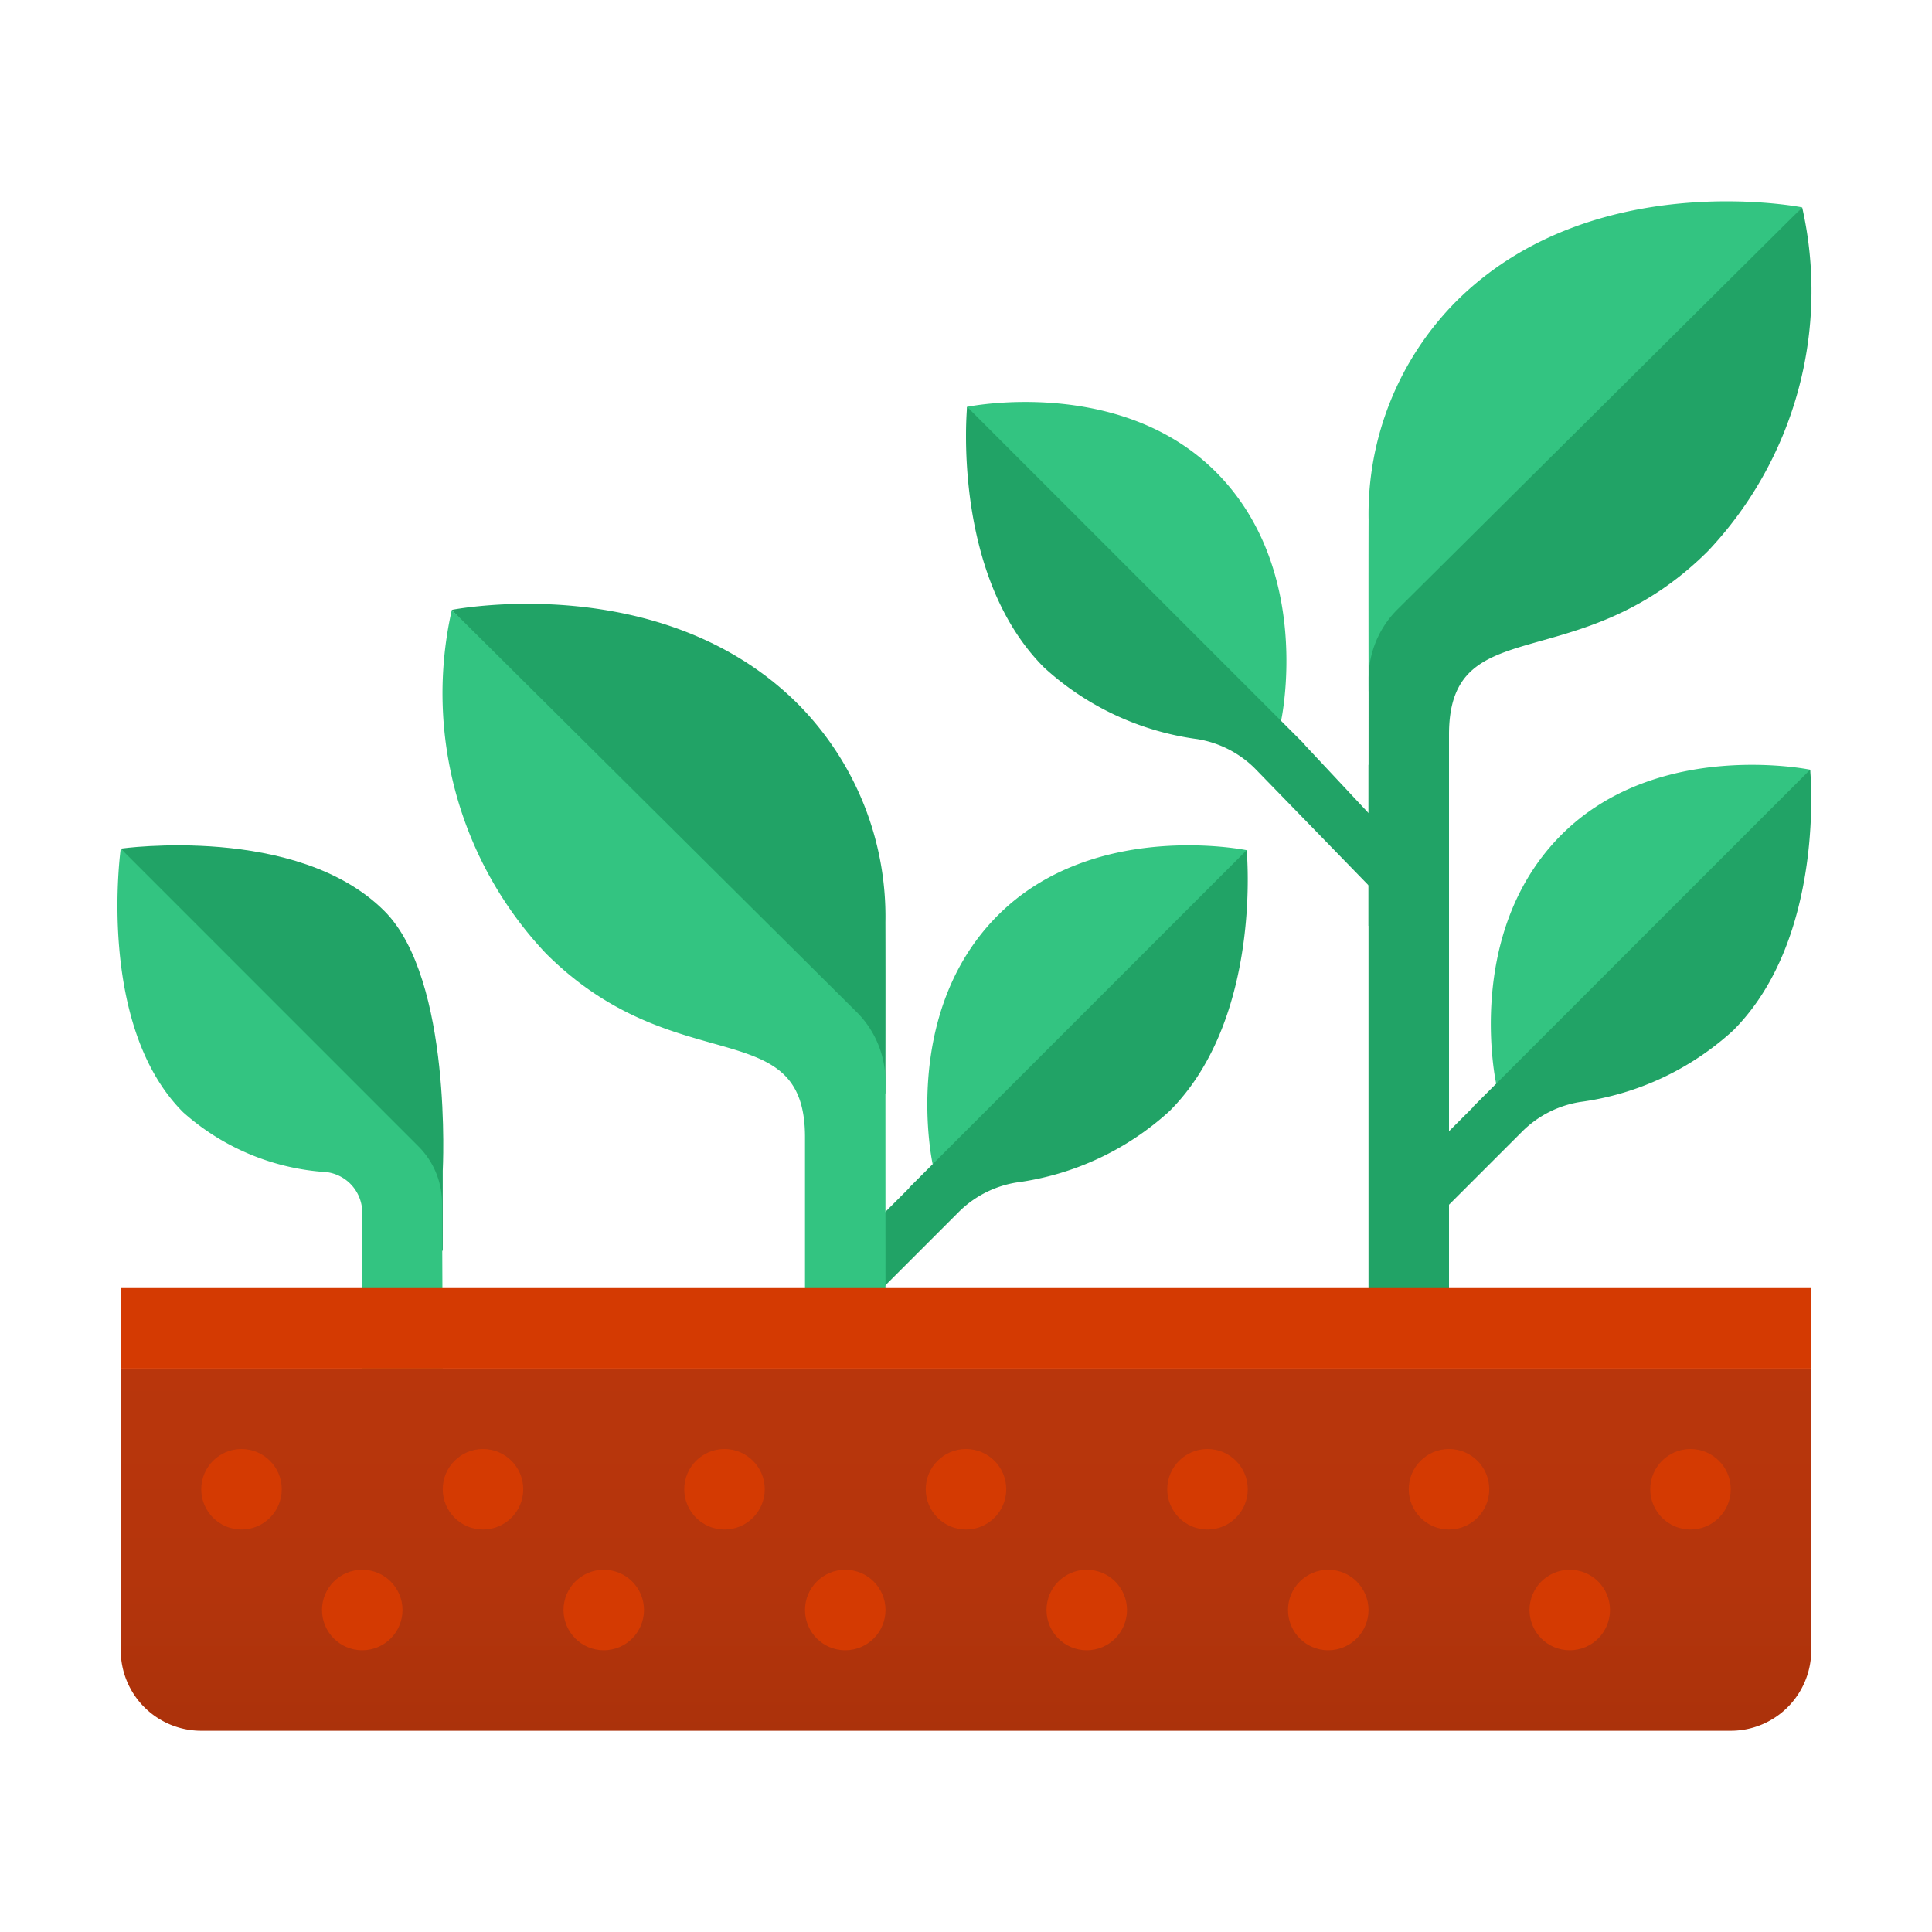 <svg xmlns="http://www.w3.org/2000/svg" data-name="Слой 1" viewBox="0 0 48 48"><defs><linearGradient id="b4mR_kA9FcCxSL23hsJG5a" x1="24" x2="24" y1="-389.954" y2="-398.99" data-name="Безымянный градиент 216" gradientTransform="matrix(1 0 0 -1 0 -355.995)" gradientUnits="userSpaceOnUse"><stop offset="0" stop-color="#b9360c"/><stop offset=".537" stop-color="#b5350c"/><stop offset=".999" stop-color="#ab320b"/></linearGradient></defs><path fill="#33c481" d="M28.601,26.759A9.811,9.811,0,0,0,30.973,21.123s-3.786-.78-6.182,1.619c-2.44,2.444-1.619,6.182-1.619,6.182A8.538,8.538,0,0,0,28.601,26.759Z"/><path fill="#21a366" d="M30.973,21.123l-8.39,8.39.008.001-2.152,2.152a.645.645,0,1,0,.913.913l2.477-2.477a2.627,2.627,0,0,1,1.424-.723,7.011,7.011,0,0,0,3.807-1.778C31.377,25.283,30.973,21.123,30.973,21.123Z"/><path fill="#33c481" d="M42.601,24.759A9.811,9.811,0,0,0,44.973,19.123s-3.786-.78-6.182,1.619c-2.44,2.444-1.619,6.182-1.619,6.182A8.538,8.538,0,0,0,42.601,24.759Z"/><path fill="#21a366" d="M44.973,19.123l-8.39,8.39.008.001-2.152,2.152a.645.645,0,1,0,.913.913l2.477-2.477a2.627,2.627,0,0,1,1.424-.723,7.011,7.011,0,0,0,3.807-1.778C45.377,23.283,44.973,19.123,44.973,19.123Z"/><path fill="#33c481" d="M26.399,15.744A9.811,9.811,0,0,1,24.027,10.108s3.786-.78,6.182,1.619c2.44,2.444,1.619,6.182,1.619,6.182A8.538,8.538,0,0,1,26.399,15.744Z"/><path fill="#21a366" d="M24.027,10.108l8.39,8.39-.008.001L34.75,21.002c.252.252-.374,1.376-.5,1.25l-3.078-3.166a2.627,2.627,0,0,0-1.424-.723,7.011,7.011,0,0,1-3.807-1.778C23.623,14.268,24.027,10.108,24.027,10.108Z"/><path fill="#21a366" d="M19.816,17.482a7.505,7.505,0,0,1,2.182,5.43c.005,1.505,0,4.263,0,4.263l-10.773-12.023S16.431,14.117,19.816,17.482Z"/><path fill="#33c481" d="M11.225,15.153a9.412,9.412,0,0,0,2.343,8.54C16.786,26.899,20,25.122,20,28.252v4.75h2l-.002-6.138a2.43,2.43,0,0,0-.718-1.724Z"/><path fill="#33c481" d="M36.184,7.482a7.505,7.505,0,0,0-2.182,5.43c-.005,1.505,0,4.263,0,4.263l10.773-12.023S39.569,4.117,36.184,7.482Z"/><path fill="#21a366" d="M44.775,5.153a9.412,9.412,0,0,1-2.343,8.54C39.214,16.899,36,15.122,36,18.252v4.75H34l.002-6.138a2.43,2.43,0,0,1,.718-1.724Z"/><path fill="#21a366" d="M11,29.084v2l-8-10s4.38-.62,6.55,1.55C11.25,24.334,11,29.084,11,29.084Z"/><path fill="#33c481" d="M3,21.084s-.62,4.38,1.55,6.55a5.903,5.903,0,0,0,3.563,1.487A1.014,1.014,0,0,1,9,30.137v3.947h2L10.983,29.888a2,2,0,0,0-.586-1.406Z"/><rect width="2" height="14" x="34" y="19.002" fill="#21a366"/><path fill="url(#b4mR_kA9FcCxSL23hsJG5a)" d="M3,34.002V41a1.999,1.999,0,0,0,2,2H43a1.999,1.999,0,0,0,2-2V34.002Z"/><rect width="42" height="2" x="3" y="32.002" fill="#d43a02"/><circle cx="24" cy="37" r="1" fill="#d43a02"/><circle cx="30" cy="37" r="1" fill="#d43a02"/><circle cx="36" cy="37" r="1" fill="#d43a02"/><circle cx="42" cy="37" r="1" fill="#d43a02"/><circle cx="18" cy="37" r="1" fill="#d43a02"/><circle cx="6" cy="37" r="1" fill="#d43a02"/><circle cx="12" cy="37" r="1" fill="#d43a02"/><circle cx="21" cy="40" r="1" fill="#d43a02"/><circle cx="27" cy="40" r="1" fill="#d43a02"/><circle cx="33" cy="40" r="1" fill="#d43a02"/><circle cx="39" cy="40" r="1" fill="#d43a02"/><circle cx="9" cy="40" r="1" fill="#d43a02"/><circle cx="15" cy="40" r="1" fill="#d43a02"/></svg>